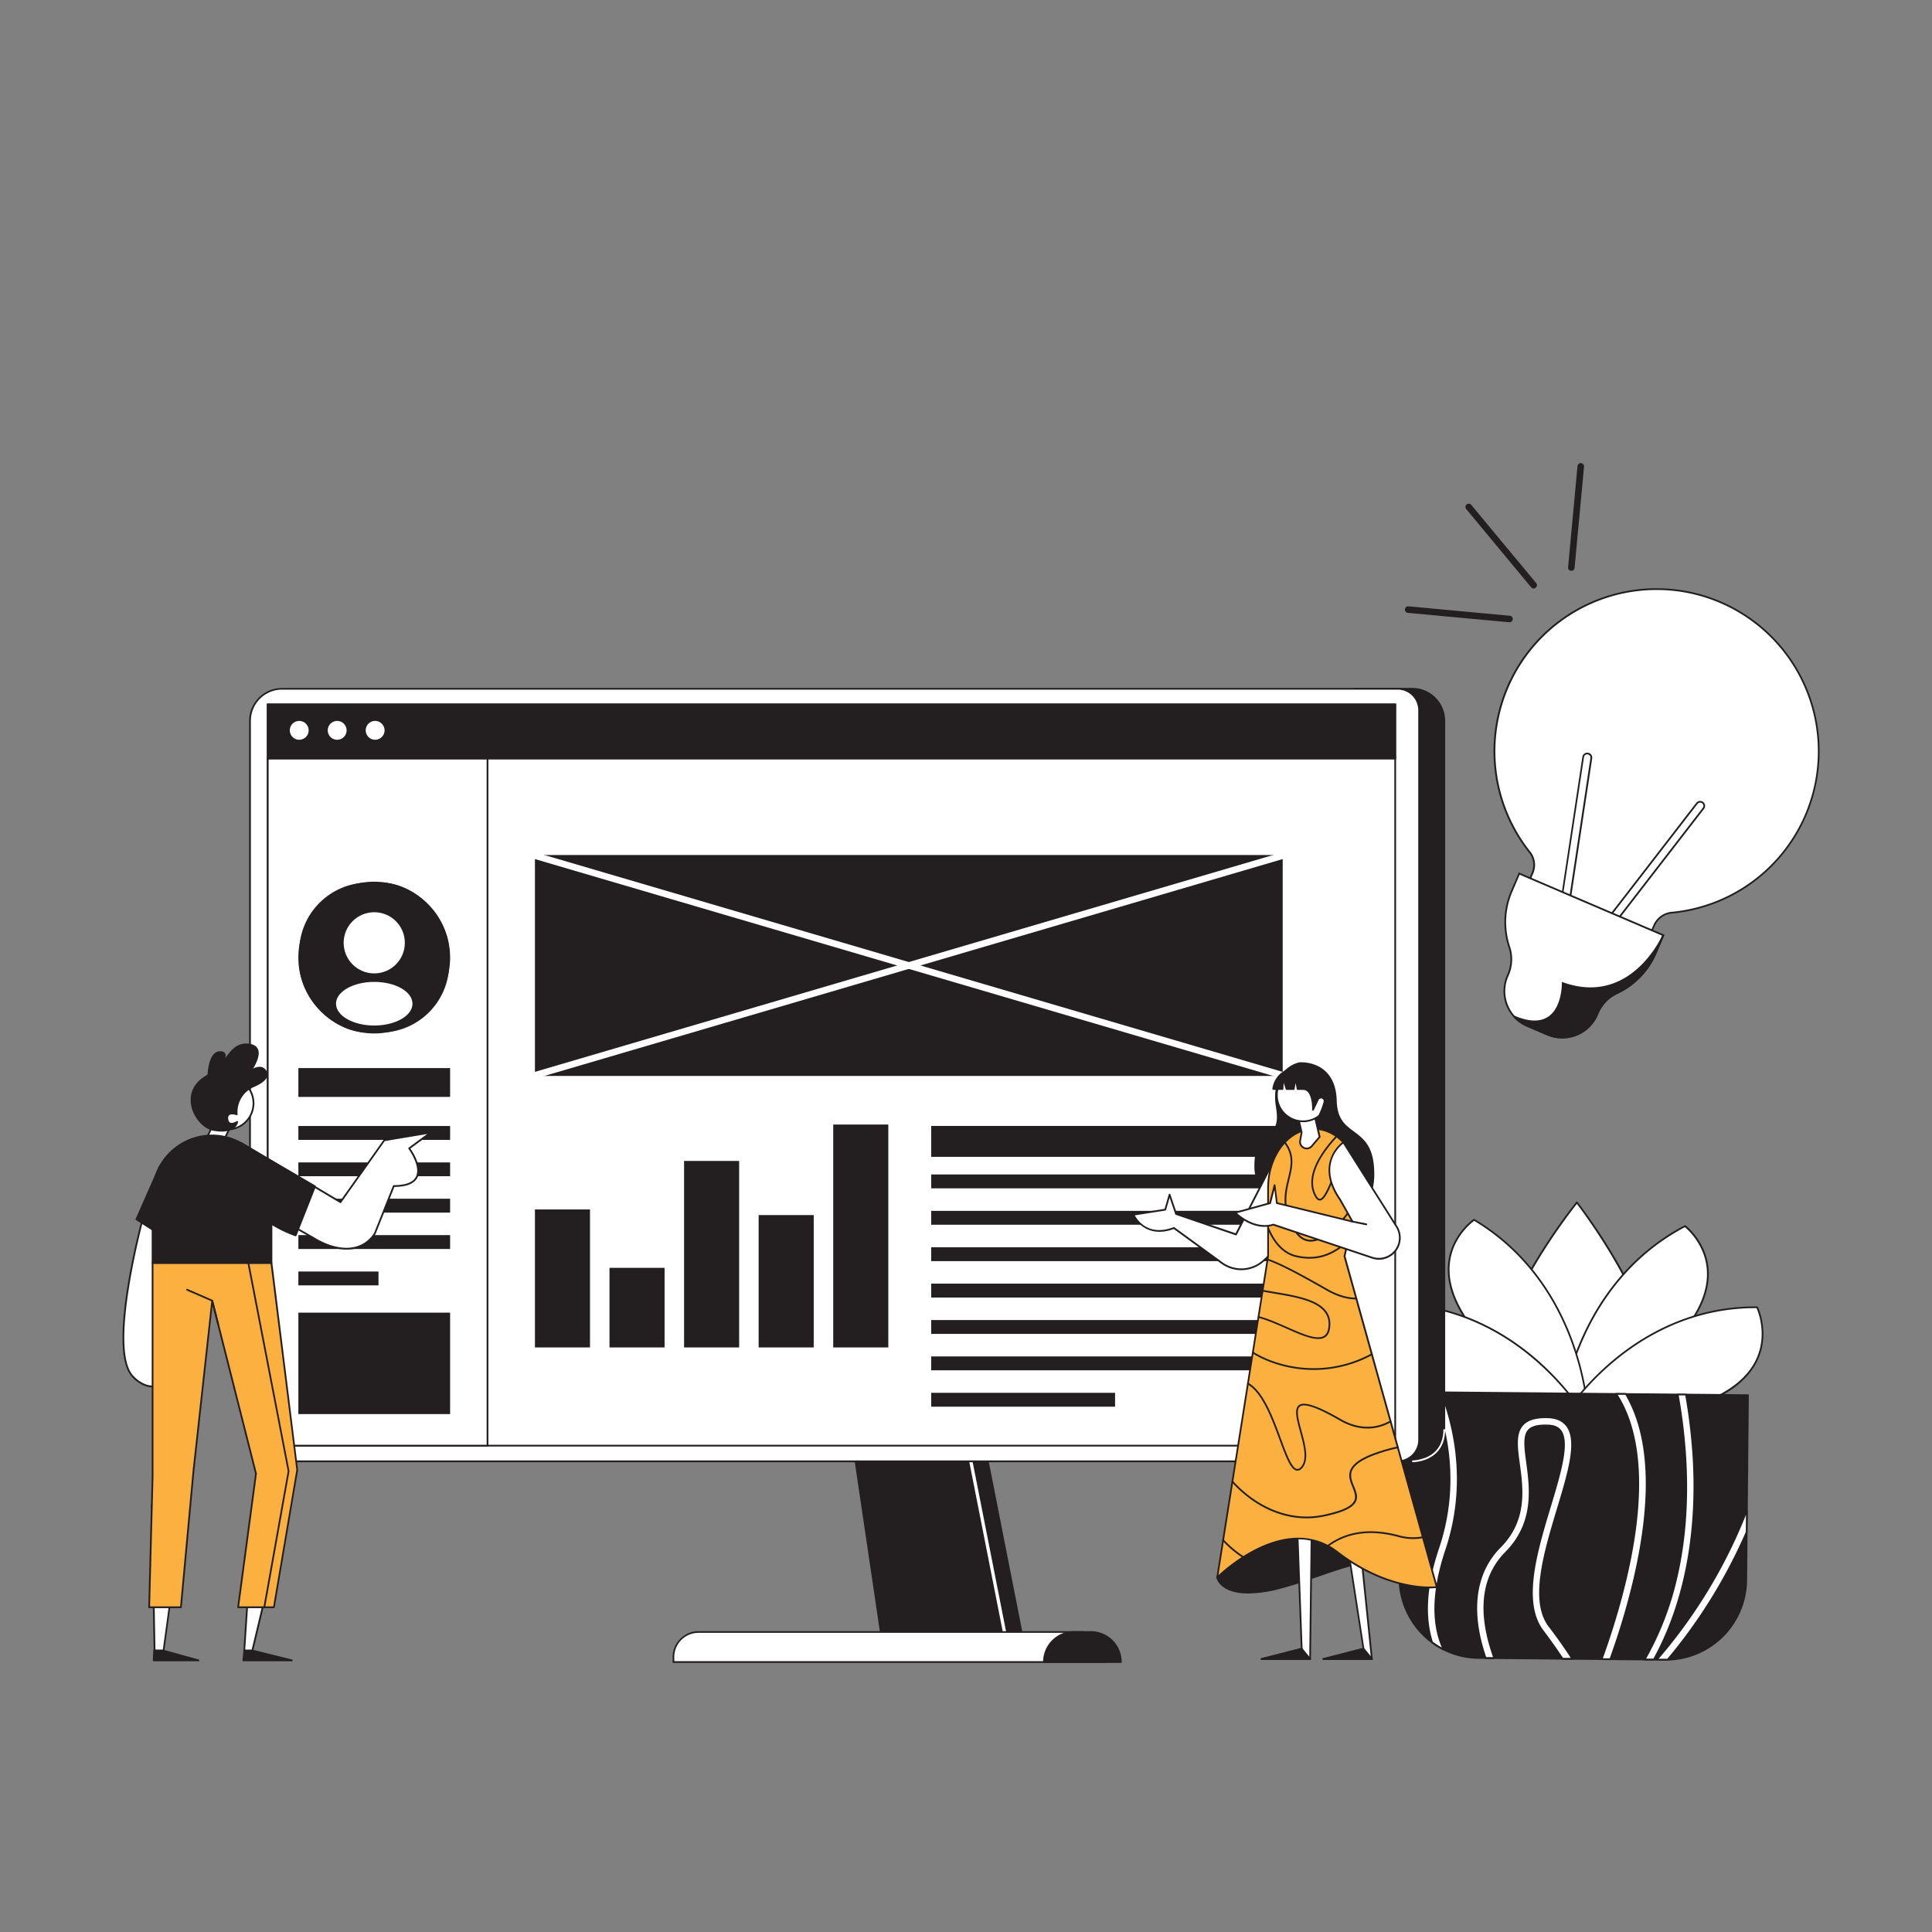 <svg id="Layer_1" data-name="Layer 1" xmlns="http://www.w3.org/2000/svg" viewBox="0 0 1200 1200"><rect x="0" y="0" width="1200" height="1200" fill="#808080" stroke="none"/><defs><style>.cls-1{fill:#fff;}.cls-2{fill:#231f20;}.cls-3{fill:#fbb040;}</style></defs><title>Artboard 1</title><path class="cls-1" d="M979.44,746.88s107,137.2-1.28,136.18S979.44,746.88,979.44,746.88Z"/><path class="cls-2" d="M979.33,883.61h-1.18c-23.78-.23-39-7-45.15-20.11-7.46-15.83-2-40.34,16.32-72.85A359.5,359.5,0,0,1,979,746.54a.5.5,0,0,1,.43-.2.53.53,0,0,1,.42.21,357.76,357.76,0,0,1,28.87,44.65c17.67,32.85,22.7,57.46,14.95,73.15C1017.36,877.13,1002.45,883.61,979.33,883.61Zm.1-135.84c-5.55,7-62.12,79.86-45.45,115.27,6,12.71,20.85,19.26,44.18,19.48s38.32-6,44.55-18.65C1040,828.79,984.85,754.88,979.43,747.77Z"/><path class="cls-1" d="M969,883s5.5-83.64,77.59-121.4C1046.55,761.58,1110,809.11,969,883Z"/><path class="cls-2" d="M969,883.52a.54.54,0,0,1-.54-.58c0-.21,1.5-21.29,11.8-46.71,9.51-23.46,28.7-55.55,66.08-75.13a.55.55,0,0,1,.58,0c.16.12,16,12.26,14.31,33.34-2.83,35.2-51.58,67.82-92,89A.57.57,0,0,1,969,883.52Zm77.53-121.3c-36.87,19.44-55.83,51.16-65.25,74.39A172,172,0,0,0,969.58,882c40-21,87.74-53.17,90.53-87.62C1061.64,775.42,1048.54,763.9,1046.49,762.22Z"/><path class="cls-1" d="M986.74,883.14s-1.13-83.82-71.14-125.49C915.6,757.65,849.79,801.63,986.74,883.14Z"/><path class="cls-2" d="M986.74,883.69a.53.53,0,0,1-.27-.08c-39.28-23.37-86.28-58.65-87.21-94-.55-21.1,15.87-32.32,16-32.43a.53.53,0,0,1,.57,0c36.31,21.61,53.8,54.7,62.07,78.66,9,25.94,9.34,47.08,9.35,47.29a.55.55,0,0,1-.27.47A.57.57,0,0,1,986.74,883.69ZM915.62,758.3c-2.12,1.56-15.78,12.32-15.27,31.32s15.84,50.72,85.82,92.55a171.71,171.71,0,0,0-9.27-46C968.71,812.46,951.43,779.74,915.62,758.3Z"/><path class="cls-1" d="M969,883s41.73-71.76,122.42-71C1091.38,812,1126.8,884.46,969,883Z"/><path class="cls-2" d="M973.77,883.54l-4.82,0a.55.55,0,0,1-.46-.82c.1-.18,10.71-18.22,31.06-35.91,18.79-16.35,50-35.75,91.83-35.35a.55.55,0,0,1,.49.3c.09.19,9.05,19-2.42,37.17C1075,871.9,1036,883.54,973.77,883.54Zm-3.85-1.1c44.31.32,100.47-5.37,118.61-34.09,10.36-16.41,3.58-33.37,2.5-35.83-41.31-.28-72.14,18.9-90.74,35.06A164.14,164.14,0,0,0,969.92,882.44Z"/><path class="cls-1" d="M986.74,883.14s-40.37-72.52-121.06-73.28C865.68,809.86,828.9,881.66,986.74,883.14Z"/><path class="cls-2" d="M986.74,883.69h0c-65.09-.61-105.41-13-119.83-36.87-11.12-18.38-1.81-37-1.72-37.2a.56.56,0,0,1,.49-.3h0c41.85.39,72.67,20.37,91.15,37.06,20,18.08,30.29,36.32,30.39,36.5a.55.55,0,0,1,0,.54A.53.53,0,0,1,986.74,883.69ZM866,810.41c-1.13,2.44-8.23,19.27,1.82,35.87,17.6,29.06,73.64,35.81,117.95,36.31a164.07,164.07,0,0,0-29.71-35.42C937.79,830.66,907.33,810.91,866,810.41Z"/><path class="cls-2" d="M1085.69,866.54l-1.07,115a49.8,49.8,0,0,1-50.26,49.32l-115.78-1.09a49.39,49.39,0,0,1-21.93-5.32,47.72,47.72,0,0,1-7.19-4.43,49.65,49.65,0,0,1-20.21-40.49l1.08-115Z"/><path class="cls-2" d="M1034.83,1031.41h-.48l-115.78-1.09A49.75,49.75,0,0,1,896.4,1025a48.93,48.93,0,0,1-7.26-4.48,50.43,50.43,0,0,1-20.43-40.94l1.08-115a.54.54,0,0,1,.54-.54h0l215.36,2a.55.55,0,0,1,.38.16.57.57,0,0,1,.16.39l-1.08,115A50.39,50.39,0,0,1,1034.83,1031.41Zm-164-166.34L869.8,979.54a49.35,49.35,0,0,0,20,40.06,49.13,49.13,0,0,0,28.8,9.64l115.78,1.08h.47a49.3,49.3,0,0,0,49.24-48.78l1.08-114.47Z"/><path class="cls-1" d="M898.17,963c-8.41,25-8.92,45.61-1.52,61.42a47.72,47.72,0,0,1-7.19-4.43c-5.17-16-3.86-35.61,3.88-58.62,12.82-38.07,6.08-72.3-3.63-96.69l5.49,0C904.84,889.89,911.13,924.53,898.17,963Z"/><path class="cls-2" d="M896.65,1025a.5.5,0,0,1-.24-.06,48.52,48.52,0,0,1-7.27-4.48.52.52,0,0,1-.19-.27c-5.2-16.05-3.89-35.89,3.88-59,13.14-39,5.29-73.93-3.62-96.32a.55.55,0,0,1,.5-.75h0l5.49.06a.54.54,0,0,1,.5.34c8.79,22.92,16.44,58.64,3,98.64-8.35,24.82-8.87,45.35-1.54,61a.55.55,0,0,1-.11.62A.57.57,0,0,1,896.65,1025Zm-6.72-5.31a47.65,47.65,0,0,0,5.58,3.56c-6.76-15.74-6-36,2.14-60.39h0c13.3-39.5,5.85-74.8-2.82-97.56l-4.32,0c8.85,22.58,16.45,57.39,3.35,96.31C886.19,984.36,884.87,1003.91,889.93,1019.7Z"/><path class="cls-1" d="M962.29,1010c6,7.86,10.67,14.61,14.29,20.33l-6.1-.06c-3.24-5-7.27-10.66-12.25-17.18-13.52-17.7-4-49.36,4.45-77.28,6.13-20.34,11.92-39.54,6.62-46.94-1.55-2.16-4.15-3.29-7.93-3.41-6-.22-9.9.75-11.91,3-3.25,3.58-2.2,11.26-1,20.15,2.15,15.79,5.08,37.42-13.14,55.79-13.57,13.69-16.85,33.13-9.74,57.79.77,2.66,1.62,5.23,2.52,7.71l-5.42-.05q-1.05-3-2-6.13c-7.6-26.25-3.8-48,11-62.9,16.45-16.59,13.82-36,11.7-51.53-1.38-10.15-2.57-18.91,2.26-24.25,3.09-3.41,8.28-4.93,15.88-4.66,5.39.2,9.39,2.06,11.89,5.55,6.74,9.43.89,28.87-5.9,51.37C959.49,964,950.34,994.36,962.29,1010Z"/><path class="cls-2" d="M976.59,1030.87h0l-6.1,0a.55.55,0,0,1-.45-.25c-3.53-5.38-7.64-11.15-12.23-17.15-13.69-17.93-4.1-49.72,4.36-77.77,6.09-20.22,11.84-39.28,6.7-46.46-1.45-2-3.9-3.07-7.5-3.19-5.84-.21-9.6.71-11.5,2.81-3.07,3.38-2,10.94-.85,19.69,2.16,15.92,5.12,37.7-13.29,56.26-13.43,13.54-16.66,32.8-9.61,57.26.72,2.48,1.56,5.06,2.51,7.67a.55.55,0,0,1-.51.73h0l-5.42-.05a.53.53,0,0,1-.5-.36c-.69-2-1.36-4-2-6.15-7.66-26.46-3.81-48.4,11.12-63.45C947.6,944,945,924.79,942.88,909.35c-1.4-10.29-2.61-19.17,2.39-24.69,3.2-3.54,8.54-5.12,16.3-4.84,5.58.2,9.72,2.14,12.32,5.77,6.9,9.66,1,29.21-5.82,51.84-8,26.65-17.13,56.83-5.35,72.24,5.5,7.2,10.32,14.05,14.32,20.37a.54.54,0,0,1,0,.56A.55.55,0,0,1,976.59,1030.87Zm-5.81-1.14,4.81,0c-3.88-6.06-8.5-12.59-13.74-19.45h0c-12.11-15.85-2.93-46.31,5.18-73.18,6.75-22.39,12.57-41.7,6-50.93-2.38-3.34-6.24-5.13-11.46-5.31-7.44-.27-12.49,1.19-15.46,4.48-4.66,5.15-3.48,13.8-2.12,23.81,2.13,15.68,4.79,35.2-11.85,52-14.65,14.75-18.4,36.32-10.86,62.37.57,2,1.19,3.9,1.82,5.74l4.26,0c-.84-2.38-1.6-4.74-2.26-7-7.17-24.86-3.85-44.49,9.88-58.33,18-18.17,15.11-39.65,13-55.33-1.23-9-2.29-16.82,1.12-20.58,2.13-2.36,6.16-3.39,12.34-3.16,4,.13,6.69,1.32,8.35,3.64,5.46,7.61-.37,26.92-6.54,47.38-8.39,27.82-17.9,59.33-4.54,76.82C963.2,1018.69,967.27,1024.4,970.78,1029.73Z"/><path class="cls-1" d="M1015.09,980.78a448.64,448.64,0,0,1-14.86,49.77l-5.44,0c14.94-41.21,37.6-120.91,9-164.72l6.06.06C1025.07,891.57,1026.85,930.15,1015.09,980.78Z"/><path class="cls-2" d="M1000.23,1031.1h0l-5.44-.06a.52.52,0,0,1-.44-.23.54.54,0,0,1-.07-.49c7.29-20.12,16.82-50.55,20.8-81.27,4.66-36,.7-63.9-11.76-83a.54.54,0,0,1,0-.56.54.54,0,0,1,.47-.28h0l6.05.06a.53.53,0,0,1,.46.26c15.32,25.84,17.11,64.65,5.33,115.35a445.36,445.36,0,0,1-14.88,49.83A.54.54,0,0,1,1000.23,1031.1Zm-4.67-1.13,4.29,0a443.64,443.64,0,0,0,14.71-49.35h0c11.67-50.24,10-88.69-5-114.28l-4.75,0c12.18,19.27,16,47.14,11.39,82.86C1012.21,979.64,1002.84,1009.8,995.56,1030Z"/><path class="cls-1" d="M1027.28,1030.81l-5.78-.06a185,185,0,0,0,19.37-49.23c5.59-23.19,7.58-48.83,5.91-76.22a338.36,338.36,0,0,0-4.74-39.16l5.18.05a348.59,348.59,0,0,1,4.64,38.8C1054,940.54,1050.78,988.29,1027.28,1030.81Z"/><path class="cls-2" d="M1027.28,1031.35h0l-5.79,0a.55.55,0,0,1-.46-.28.52.52,0,0,1,0-.54,184.45,184.45,0,0,0,19.31-49.09c5.58-23.15,7.56-48.74,5.9-76.06a341,341,0,0,0-4.73-39.09.52.52,0,0,1,.12-.45.53.53,0,0,1,.41-.19h0l5.17,0a.53.53,0,0,1,.53.44A346,346,0,0,1,1052.4,905c2,33.49-.57,82.55-24.64,126.11A.56.56,0,0,1,1027.28,1031.35Zm-4.85-1.13,4.53,0c23.81-43.26,26.39-92,24.36-125.23a346.87,346.87,0,0,0-4.56-38.3l-4.07,0a340.63,340.63,0,0,1,4.63,38.58c1.67,27.42-.32,53.12-5.92,76.37A186.52,186.52,0,0,1,1022.43,1030.22Z"/><path class="cls-1" d="M1085,938l-.13,13.69a323.32,323.32,0,0,1-41.46,69.85c-2.6,3.33-5.15,6.45-7.6,9.34l-6.78-.07A316.15,316.15,0,0,0,1085,938Z"/><path class="cls-2" d="M1035.83,1031.43h0l-6.79-.06a.57.57,0,0,1-.49-.32.54.54,0,0,1,.09-.58,317,317,0,0,0,55.88-92.65.54.54,0,0,1,1,.2l-.12,13.68a.5.5,0,0,1,0,.21,327.17,327.17,0,0,1-41.53,70c-2.47,3.16-5,6.31-7.61,9.35A.57.57,0,0,1,1035.83,1031.43Zm-5.6-1.14,5.35,0c2.52-3,5-6,7.42-9.12a325.39,325.39,0,0,0,41.35-69.64l.1-10.64A318,318,0,0,1,1030.23,1030.29Z"/><polygon class="cls-2" points="635.33 1018.17 571.24 1018.17 492.96 753.55 583.15 753.55 635.33 1018.17"/><path class="cls-2" d="M636,1018.72H570.83L492.24,753H583.6Zm-64.35-1.09h63l-52-263.54h-89Z"/><polygon class="cls-2" points="572.72 753.55 624.9 1018.17 547.75 1018.17 508.62 753.55 572.72 753.55"/><path class="cls-2" d="M625.56,1018.72H547.28l-.06-.47L508,753h65.17Zm-77.34-1.09h76l-52-263.54h-63Z"/><rect class="cls-1" x="612.02" y="896.76" width="2.04" height="122.57" transform="translate(-173.77 136.7) rotate(-11.15)"/><path class="cls-2" d="M897.08,447.71v440a19.91,19.91,0,0,1-19.91,19.92H841.71V427.8h35.46A19.92,19.92,0,0,1,897.08,447.71Z"/><path class="cls-2" d="M877.17,908.21h-36V427.26h36a20.47,20.47,0,0,1,20.45,20.45v440A20.48,20.48,0,0,1,877.17,908.21Zm-34.91-1.09h34.91a19.39,19.39,0,0,0,19.37-19.38v-440a19.39,19.39,0,0,0-19.37-19.37H842.26Z"/><path class="cls-1" d="M881.45,441.14V894.32a13.34,13.34,0,0,1-13.34,13.34H175.18a19.91,19.91,0,0,1-19.91-19.9v-440a19.92,19.92,0,0,1,19.91-19.91H868.11A13.34,13.34,0,0,1,881.45,441.14Z"/><path class="cls-2" d="M868.11,908.21H175.18a20.47,20.47,0,0,1-20.45-20.45v-440a20.47,20.47,0,0,1,20.45-20.45H868.11A13.9,13.9,0,0,1,882,441.14V894.32A13.9,13.9,0,0,1,868.11,908.21ZM175.18,428.34a19.38,19.38,0,0,0-19.36,19.37V887.76a19.38,19.38,0,0,0,19.36,19.36H868.11a12.81,12.81,0,0,0,12.79-12.8V441.14a12.82,12.82,0,0,0-12.79-12.8Z"/><rect class="cls-1" x="166.3" y="437.55" width="700.29" height="460.37"/><path class="cls-2" d="M867.13,898.46H165.76V437H867.13Zm-700.29-1.08H866.05V438.09H166.84Z"/><path class="cls-1" d="M432.59,1013.69H672.73A14.28,14.28,0,0,1,687,1028v4.35a0,0,0,0,1,0,0H418.31a0,0,0,0,1,0,0V1028a14.28,14.28,0,0,1,14.28-14.28Z"/><path class="cls-2" d="M687.55,1032.86H417.77v-3.67a16.07,16.07,0,0,1,16-16.05h237.7a16.06,16.06,0,0,1,16,16.05Zm-268.7-1.08H686.47v-2.59a15,15,0,0,0-15-15H433.81a15,15,0,0,0-15,15Z"/><path class="cls-2" d="M696.21,1032.32h-47.8A18.63,18.63,0,0,1,667,1013.69h10.54a18.64,18.64,0,0,1,18.63,18.63Z"/><path class="cls-2" d="M696.75,1032.86H647.87v-.54A19.2,19.2,0,0,1,667,1013.14h10.54a19.2,19.2,0,0,1,19.17,19.18ZM649,1031.78h46.69a18.1,18.1,0,0,0-18.07-17.55H667A18.11,18.11,0,0,0,649,1031.78Z"/><rect class="cls-2" x="166.3" y="437.55" width="700.29" height="33.64"/><path class="cls-2" d="M867.13,471.73H165.76V437H867.13Zm-700.29-1.08H866.05V438.09H166.84Z"/><rect class="cls-1" x="166.3" y="471.19" width="136.51" height="426.73"/><path class="cls-2" d="M303.35,898.46H165.76V470.65H303.35Zm-136.51-1.08H302.26V471.73H166.84Z"/><circle class="cls-1" cx="185.86" cy="453.63" r="6.39"/><path class="cls-2" d="M185.86,460.56a6.94,6.94,0,1,1,6.94-6.93A6.94,6.94,0,0,1,185.86,460.56Zm0-12.78a5.85,5.85,0,1,0,5.85,5.85A5.86,5.86,0,0,0,185.86,447.78Z"/><circle class="cls-1" cx="209.42" cy="453.63" r="6.39"/><path class="cls-2" d="M209.42,460.56a6.94,6.94,0,1,1,6.93-6.93A6.94,6.94,0,0,1,209.42,460.56Zm0-12.78a5.85,5.85,0,1,0,5.85,5.85A5.85,5.85,0,0,0,209.42,447.78Z"/><circle class="cls-1" cx="232.97" cy="453.63" r="6.39"/><path class="cls-2" d="M233,460.56a6.94,6.94,0,1,1,6.94-6.93A6.95,6.95,0,0,1,233,460.56Zm0-12.78a5.85,5.85,0,1,0,5.85,5.85A5.85,5.85,0,0,0,233,447.78Z"/><rect class="cls-2" x="578.92" y="699.89" width="217.24" height="18.11"/><path class="cls-2" d="M796.71,718.53H578.38V699.34H796.71Zm-217.24-1.08H795.63v-17H579.47Z"/><rect class="cls-2" x="578.92" y="730.02" width="217.24" height="7.53"/><path class="cls-2" d="M796.71,738.1H578.38v-8.62H796.71ZM579.47,737H795.63v-6.45H579.47Z"/><rect class="cls-2" x="578.92" y="752.63" width="217.24" height="7.53"/><path class="cls-2" d="M796.71,760.7H578.38v-8.62H796.71Zm-217.24-1.08H795.63v-6.45H579.47Z"/><rect class="cls-2" x="578.92" y="775.23" width="217.24" height="7.53"/><path class="cls-2" d="M796.71,783.31H578.38v-8.62H796.71Zm-217.24-1.09H795.63v-6.45H579.47Z"/><rect class="cls-2" x="578.92" y="797.83" width="217.24" height="7.53"/><path class="cls-2" d="M796.71,805.91H578.38v-8.62H796.71Zm-217.24-1.08H795.63v-6.45H579.47Z"/><rect class="cls-2" x="578.92" y="820.44" width="217.24" height="7.53"/><path class="cls-2" d="M796.71,828.52H578.38v-8.63H796.71Zm-217.24-1.09H795.63V821H579.47Z"/><rect class="cls-2" x="578.92" y="843.04" width="217.24" height="7.53"/><path class="cls-2" d="M796.71,851.12H578.38V842.5H796.71ZM579.47,850H795.63v-6.45H579.47Z"/><rect class="cls-2" x="578.92" y="865.64" width="113.13" height="7.53"/><path class="cls-2" d="M692.59,873.72H578.38V865.1H692.59Zm-113.12-1.08h112v-6.45h-112Z"/><rect class="cls-2" x="185.86" y="548.19" width="93.16" height="93.16" rx="42.92"/><path class="cls-2" d="M232.45,641.9a47.13,47.13,0,1,1,47.12-47.12A47.18,47.18,0,0,1,232.45,641.9Zm0-93.16a46,46,0,1,0,46,46A46.09,46.09,0,0,0,232.45,548.74Z"/><rect class="cls-2" x="185.86" y="663.96" width="93.16" height="16.82"/><path class="cls-2" d="M279.57,681.32H185.32V663.41h94.25Zm-93.16-1.08h92.08V664.5H186.41Z"/><rect class="cls-2" x="185.86" y="699.89" width="93.16" height="7.53"/><path class="cls-2" d="M279.57,708H185.32v-8.62h94.25Zm-93.16-1.08h92.08v-6.45H186.41Z"/><rect class="cls-2" x="185.86" y="722.49" width="93.16" height="7.53"/><path class="cls-2" d="M279.57,730.57H185.32V722h94.25Zm-93.16-1.09h92.08V723H186.41Z"/><rect class="cls-2" x="185.86" y="745.09" width="93.16" height="7.53"/><path class="cls-2" d="M279.57,753.17H185.32v-8.62h94.25Zm-93.16-1.09h92.08v-6.44H186.41Z"/><rect class="cls-2" x="185.86" y="767.7" width="93.16" height="7.53"/><path class="cls-2" d="M279.57,775.77H185.32v-8.62h94.25Zm-93.16-1.08h92.08v-6.45H186.41Z"/><rect class="cls-2" x="185.86" y="790.3" width="48.69" height="7.53"/><path class="cls-2" d="M235.09,798.38H185.32v-8.62h49.77Zm-48.68-1.09H234v-6.45h-47.6Z"/><rect class="cls-2" x="185.86" y="815.85" width="93.16" height="61.92"/><path class="cls-2" d="M279.57,878.31H185.32v-63h94.25Zm-93.16-1.09h92.08V816.39H186.41Z"/><rect class="cls-2" x="332.8" y="531.62" width="463.37" height="136.12"/><path class="cls-2" d="M796.71,668.28H332.26V531.07H796.71Zm-463.37-1.09H795.63v-135H333.34Z"/><rect class="cls-2" x="332.8" y="751.76" width="33.12" height="84.62"/><path class="cls-2" d="M366.46,836.92h-34.2V751.21h34.2Zm-33.12-1.08h32V752.3h-32Z"/><rect class="cls-2" x="379.12" y="788.03" width="33.12" height="48.35"/><path class="cls-2" d="M412.78,836.92H378.57V787.48h34.21Zm-33.12-1.08h32V788.57h-32Z"/><rect class="cls-2" x="425.43" y="721.62" width="33.12" height="114.76"/><path class="cls-2" d="M459.1,836.92H424.89V721.08H459.1ZM426,835.84h32V722.16H426Z"/><rect class="cls-2" x="471.75" y="755.25" width="33.12" height="81.13"/><path class="cls-2" d="M505.42,836.92H471.21V754.71h34.21Zm-33.13-1.08h32V755.79h-32Z"/><rect class="cls-2" x="518.07" y="699.01" width="33.12" height="137.36"/><path class="cls-2" d="M551.74,836.92H517.53V698.47h34.21Zm-33.13-1.08h32V699.56h-32Z"/><path class="cls-1" d="M796.17,669.77a2.38,2.38,0,0,1-.58-.08L332.22,533.57a2,2,0,0,1,1.15-3.91L796.74,665.78a2,2,0,0,1-.57,4Z"/><path class="cls-1" d="M332.8,669.77a2,2,0,0,1-.58-4L795.59,529.66a2,2,0,1,1,1.15,3.91L333.37,669.69A2.24,2.24,0,0,1,332.8,669.77Z"/><circle class="cls-1" cx="232.45" cy="585.6" r="19"/><ellipse class="cls-1" cx="232.45" cy="623.42" rx="23.75" ry="13.55"/><path class="cls-1" d="M877.22,908.21h-.05v-1.09c.1,0,8.64,0,14.3-5.6,3.35-3.32,5.06-8,5.06-13.78h1.08c0,6.13-1.81,11-5.38,14.56C886.41,908.07,878,908.21,877.22,908.21Z"/><path class="cls-1" d="M1121.55,506.22a100.71,100.71,0,0,0-55.25-133.13c-49.11-19.64-105.78,2.61-128.36,50.44a100.64,100.64,0,0,0,12.11,105.65,12.74,12.74,0,0,1,1.82,13.1c-.48,1.06-.92,2.16-1.32,3.28a41.14,41.14,0,0,0,76.64,29.83c.06-.13.11-.26.17-.4a13.22,13.22,0,0,1,11-8.11A100.66,100.66,0,0,0,1121.55,506.22Z"/><path class="cls-2" d="M989.34,600.92A41.73,41.73,0,0,1,950,545.38c.4-1.13.85-2.25,1.33-3.32a12.14,12.14,0,0,0-1.75-12.54,101.25,101.25,0,1,1,88.82,37.9,12.73,12.73,0,0,0-10.58,7.78l-.17.4a41.77,41.77,0,0,1-38.35,25.32Zm39.72-234.47a100.17,100.17,0,0,0-78.59,162.39,13.21,13.21,0,0,1,1.89,13.66c-.47,1-.91,2.14-1.3,3.24a40.6,40.6,0,0,0,75.63,29.43l.17-.38a13.78,13.78,0,0,1,11.48-8.45A100.17,100.17,0,0,0,1121.05,506l.5.22-.5-.22a100.18,100.18,0,0,0-92-139.55Z"/><path class="cls-1" d="M973,557.71a2.55,2.55,0,0,1-2.52-2.93l12.83-84.61a2.55,2.55,0,0,1,5,.76l-12.84,84.62A2.54,2.54,0,0,1,973,557.71Z"/><path class="cls-2" d="M973,558.25l-.47,0A3.11,3.11,0,0,1,970,554.7l12.83-84.61a3.09,3.09,0,0,1,1.23-2,3,3,0,0,1,2.29-.56,3.08,3.08,0,0,1,2.59,3.51l-12.83,84.62A3.11,3.11,0,0,1,973,558.25Zm12.82-89.71a2,2,0,0,0-1.18.39,2,2,0,0,0-.79,1.32L971,554.86a2,2,0,1,0,4,.6l12.83-84.61a2,2,0,0,0-1.68-2.28A1.63,1.63,0,0,0,985.83,468.54Z"/><path class="cls-1" d="M1003.67,570.82a2.52,2.52,0,0,1-1.56-.53,2.55,2.55,0,0,1-.46-3.57L1054,499a2.55,2.55,0,1,1,4,3.12l-52.32,67.72A2.53,2.53,0,0,1,1003.67,570.82Z"/><path class="cls-2" d="M1003.67,571.37a3.11,3.11,0,0,1-3.07-2.7,3.1,3.1,0,0,1,.62-2.28l52.32-67.73a3.1,3.1,0,0,1,4.33-.56,3.1,3.1,0,0,1,.56,4.34l-52.32,67.73A3.07,3.07,0,0,1,1003.67,571.37ZM1056,498.54l-.26,0a2,2,0,0,0-1.33.76l-52.32,67.73a2,2,0,0,0-.4,1.48,2,2,0,0,0,.76,1.33,2,2,0,0,0,2.81-.36l52.32-67.72a2,2,0,0,0-1.58-3.24Z"/><path class="cls-1" d="M1033.07,580.85l-4.73,11.08a48.48,48.48,0,0,1-23.9,24.82,24,24,0,0,0-12,12.18l-.55,1.28a23.42,23.42,0,0,1-30.75,12.33l-12.55-5.37a23.41,23.41,0,0,1-8.17-5.82v0a23.4,23.4,0,0,1-4.16-24.91l.58-1.37a24,24,0,0,0,.55-17,48.4,48.4,0,0,1,1.47-34.35l4.74-11.07Z"/><path class="cls-2" d="M970.33,645a23.85,23.85,0,0,1-9.39-1.93l-12.55-5.37a23.9,23.9,0,0,1-8.36-5.95l-.07-.09a24,24,0,0,1-4.19-25.42l.58-1.38a23.52,23.52,0,0,0,.54-16.65,49,49,0,0,1,1.48-34.73l5-11.58.5.22,90,38.47-5,11.58a49.17,49.17,0,0,1-24.17,25.1A23.5,23.5,0,0,0,993,629.14l-.55,1.29A24,24,0,0,1,970.33,645ZM940.9,631.06a22.7,22.7,0,0,0,7.92,5.61L961.37,642a22.87,22.87,0,0,0,30-12l.55-1.29a24.61,24.61,0,0,1,12.26-12.45,48.05,48.05,0,0,0,23.63-24.55l4.52-10.57L943.89,543.3l-4.52,10.58a48,48,0,0,0-1.45,34,24.65,24.65,0,0,1-.57,17.42l-.59,1.37A23,23,0,0,0,940.83,631Z"/><path class="cls-2" d="M1033.07,580.85l-4.73,11.08a48.48,48.48,0,0,1-23.9,24.82,24,24,0,0,0-12,12.18l-.55,1.28a23.42,23.42,0,0,1-30.75,12.33l-12.55-5.37a23.41,23.41,0,0,1-8.17-5.82v0c30.91,13.22,30.17-20.72,30.17-20.72C1013.73,626.08,1033.07,580.85,1033.07,580.85Z"/><path class="cls-2" d="M970.36,645a24,24,0,0,1-9.42-1.94l-12.55-5.37a23.9,23.9,0,0,1-8.36-5.95l-.1-.16-.5-1.23,1.21.51c8.88,3.8,15.93,4,21,.61,8.68-5.87,8.47-20.68,8.46-20.83v-.79l.74.27c42.16,15.13,61.59-29,61.79-29.46l1,.42h0l-4.73,11.07a49.17,49.17,0,0,1-24.17,25.1A23.5,23.5,0,0,0,993,629.14l-.55,1.29a24,24,0,0,1-22,14.55Zm-27.67-12.16a22.84,22.84,0,0,0,6.13,3.85L961.37,642a22.9,22.9,0,0,0,30-12l.55-1.29a24.61,24.61,0,0,1,12.26-12.45,48.05,48.05,0,0,0,23.63-24.55l.93-2.17c-8.17,12.27-26.94,32.43-57.62,21.83-.07,3.24-.85,15.51-8.95,21C957.34,635.63,950.79,635.79,942.69,632.82Z"/><path class="cls-2" d="M937.48,386.5h-.19l-62.83-5.84a2,2,0,0,1,.38-4.06l62.83,5.84a2,2,0,0,1-.19,4.07Z"/><path class="cls-2" d="M952.56,365.49a2,2,0,0,1-1.57-.74l-40.3-48.55a2,2,0,0,1,3.14-2.6l40.3,48.55a2,2,0,0,1-.27,2.87A2,2,0,0,1,952.56,365.49Z"/><path class="cls-2" d="M976,354.54h-.19a2,2,0,0,1-1.84-2.21l5.84-62.83a2,2,0,0,1,4.06.37L978,352.69A2,2,0,0,1,976,354.54Z"/><polygon class="cls-1" points="156.77 1025.21 171.34 964.03 155.12 973.97 151.72 1025.21 156.77 1025.21"/><path class="cls-2" d="M156.77,1025.75h-5.05a.56.56,0,0,1-.4-.17.53.53,0,0,1-.14-.4l3.4-51.24a.53.53,0,0,1,.25-.43l16.23-10a.55.55,0,0,1,.6,0,.54.54,0,0,1,.21.56l-14.57,61.19A.55.55,0,0,1,156.77,1025.75Zm-4.47-1.08h4l14.17-59.5-14.87,9.12Z"/><polygon class="cls-1" points="95.97 1025.21 94.31 934.49 113.83 935.4 101.55 1025.21 95.97 1025.21"/><path class="cls-2" d="M101.55,1025.75H96a.54.54,0,0,1-.55-.53L93.77,934.5a.54.54,0,0,1,.17-.4.54.54,0,0,1,.4-.16l19.51.92a.58.58,0,0,1,.39.19.54.54,0,0,1,.12.42l-12.27,89.82A.55.55,0,0,1,101.55,1025.75Zm-5-1.08h4.57l12.14-88.75-18.34-.86Z"/><path class="cls-1" d="M112.42,741,100.74,843.5h0c9.54,8.69.68,21.7-11.36,16.5a21.06,21.06,0,0,1-7.07-5.19c-16.13-17.53,7.26-101.39,7.26-101.39Z"/><path class="cls-2" d="M94.82,861.75a14.14,14.14,0,0,1-5.64-1.24,21.5,21.5,0,0,1-7.24-5.33c-6.82-7.39-7.68-26.81-2.56-57.71,3.79-22.92,9.63-44,9.69-44.18a.57.57,0,0,1,.26-.33l22.83-12.47a.54.54,0,0,1,.56,0,.52.52,0,0,1,.23.51L101.31,843.28c5.21,4.91,4.59,10.46,2.46,13.77A10.53,10.53,0,0,1,94.82,861.75Zm-4.76-108c-1.31,4.79-22.68,84-7.33,100.65a20.57,20.57,0,0,0,6.88,5.06c6.09,2.63,11,.37,13.25-3,1.93-3,2.44-8.07-2.47-12.55a.57.57,0,0,1-.19-.48L111.76,742Z"/><polygon class="cls-1" points="136.36 713.74 124.98 713.74 137.62 687.79 149 687.79 136.36 713.74"/><path class="cls-2" d="M136.36,714.28H125a.53.53,0,0,1-.46-.25.55.55,0,0,1,0-.53l12.64-26a.54.54,0,0,1,.48-.31H149a.55.55,0,0,1,.49.78l-12.64,26A.53.53,0,0,1,136.36,714.28Zm-10.51-1.08H136l12.11-24.87H138Z"/><polygon class="cls-2" points="114.21 736.78 114.21 776.23 84.73 757.33 99.2 724.54 114.21 736.78"/><path class="cls-2" d="M114.21,776.78a.52.52,0,0,1-.29-.09L84.44,757.78a.54.54,0,0,1-.21-.67L98.7,724.32a.54.54,0,0,1,.37-.3.56.56,0,0,1,.47.1l15,12.24a.56.56,0,0,1,.2.42v39.45a.55.55,0,0,1-.29.48A.59.59,0,0,1,114.21,776.78Zm-28.8-19.66,28.26,18.12V737L99.4,725.41Z"/><circle class="cls-1" cx="141.18" cy="685.26" r="16.28"/><path class="cls-2" d="M141.18,702.08A16.82,16.82,0,1,1,158,685.26,16.84,16.84,0,0,1,141.18,702.08Zm0-32.55a15.74,15.74,0,1,0,15.73,15.73A15.75,15.75,0,0,0,141.18,669.53Z"/><polygon class="cls-3" points="184.64 912.96 170.13 998.3 147.9 998.3 159 915.29 131.82 807.87 120.16 913.77 112.37 998.3 92.64 998.3 94.77 917.21 94.77 784.41 168.6 784.41 184.64 912.96"/><path class="cls-2" d="M170.13,998.84H147.9a.53.53,0,0,1-.4-.19.5.5,0,0,1-.13-.42l11.08-82.91L132,810.91,120.7,913.83l-7.79,84.52a.54.54,0,0,1-.54.49H92.64a.55.55,0,0,1-.39-.16.54.54,0,0,1-.15-.4l2.13-81.09V784.41a.54.54,0,0,1,.54-.54H168.6a.55.55,0,0,1,.54.47l16,128.55a.86.86,0,0,1,0,.16l-14.5,85.34A.55.55,0,0,1,170.13,998.84Zm-21.61-1.08h21.16l14.41-84.82-16-128H95.31V917.21L93.2,997.76h18.67l7.75-84,11.66-105.91a.54.54,0,0,1,1.06-.07l27.19,107.42a.46.46,0,0,1,0,.2Z"/><path class="cls-2" d="M168.6,742.23v42.18H94.77V742.23a36.92,36.92,0,0,1,73.6-4.12A37.51,37.51,0,0,1,168.6,742.23Z"/><path class="cls-2" d="M168.6,785H94.77a.55.55,0,0,1-.55-.54V742.23a37.46,37.46,0,0,1,74.69-4.18,38.47,38.47,0,0,1,.23,4.18v42.18A.54.54,0,0,1,168.6,785Zm-73.29-1.08h72.74V742.23a36.37,36.37,0,1,0-72.74,0Z"/><path class="cls-1" d="M254.15,713.25s17.39,23.42-9.57,23.42l-11.8,29.52c-7.49,11.47-22.17,12.54-38.26,2.63l-21.26-12.09a39.81,39.81,0,0,1-23.6-36.36V709.92l61.81,36.74,27.24-38.43,28.77-4.78Z"/><path class="cls-2" d="M215.13,776.14c-6.31,0-13.46-2.28-20.9-6.86L173,757.21a40.4,40.4,0,0,1-23.88-36.84V709.92a.56.56,0,0,1,.28-.48.55.55,0,0,1,.54,0l61.39,36.49,26.94-38a.61.61,0,0,1,.36-.22l28.77-4.78a.55.55,0,0,1,.59.32.54.54,0,0,1-.18.65l-12.9,9.49c1.52,2.17,7.61,11.59,4.39,18-1.92,3.81-6.74,5.77-14.34,5.83l-11.66,29.18A20.79,20.79,0,0,1,215.13,776.14ZM150.2,710.87v9.5a39.33,39.33,0,0,0,23.28,35.87l21.3,12.11c15.82,9.73,30.2,8.79,37.55-2.46l11.75-29.42a.53.53,0,0,1,.5-.34c7.37,0,12-1.76,13.74-5.24,3.29-6.55-4.53-17.21-4.61-17.32a.56.56,0,0,1-.1-.4.55.55,0,0,1,.22-.36l11.5-8.46L239,708.73,211.92,747a.54.54,0,0,1-.72.16Z"/><path class="cls-2" d="M195.64,736.86l-12,30.43s-50-15.7-34-57.37Z"/><path class="cls-2" d="M183.63,767.83a.5.5,0,0,1-.17,0c-.24-.08-24.94-8-34.1-27-4.5-9.34-4.57-19.8-.21-31.1a.58.58,0,0,1,.33-.32.55.55,0,0,1,.45.05l46,26.94a.54.54,0,0,1,.23.67l-12,30.43A.54.54,0,0,1,183.63,767.83Zm-33.69-57.12c-4,10.78-3.89,20.75.4,29.64,8.25,17.11,29.51,25.06,33,26.26L195,737.09Z"/><polygon class="cls-2" points="123.31 1031.3 95.47 1031.3 95.7 1025.21 101.28 1025.21 123.31 1031.3"/><path class="cls-2" d="M123.31,1031.85H95.47a.54.54,0,0,1-.39-.17.59.59,0,0,1-.15-.4l.23-6.09a.54.54,0,0,1,.54-.52h5.58l.15,0,22,6.09a.54.54,0,0,1,.39.6A.56.56,0,0,1,123.31,1031.85ZM96,1030.76h23.27l-18.1-5h-5Z"/><polygon class="cls-2" points="181.25 1031.3 151.14 1031.3 151.72 1025.21 156.77 1025.21 181.25 1031.3"/><path class="cls-2" d="M181.25,1031.85H151.14a.55.55,0,0,1-.4-.18.52.52,0,0,1-.14-.42l.58-6.09a.54.54,0,0,1,.54-.49h5.05a.3.3,0,0,1,.13,0l24.48,6.09a.54.54,0,0,1-.13,1.07Zm-29.51-1.09h25.08l-20.12-5h-4.49Z"/><path class="cls-2" d="M165.3,666.07c-2.94-6.47-10.14-.27-10.14-.27s11.94-15.94-1.16-17.06c-4.93-.43-8.25,2-11,5.4-1.89,2.34-3.84,4.63-5.91,6.8,2.57-3.6,4-7,.25-7.41-6.34-.64-7.62,9.69-7.88,14.13-.62.44-1.24.87-1.89,1.28C110.7,679.6,122,700.07,133,701.87c13.46,2.21,14.23-5,14.23-5s-5.62,3.65-6.09-2c-.42-5,5.82-2.7,5.82-2.7l0-.25a17.35,17.35,0,0,1,10.52-17.24C161.91,672.74,166.91,669.63,165.3,666.07Z"/><path class="cls-2" d="M137.77,702.84a30.61,30.61,0,0,1-4.82-.43c-6.37-1-12.59-7.86-14.15-15.53-.88-4.31-1-12.45,8.46-18.4.57-.35,1.11-.73,1.66-1.11.24-3.83,1.14-10.36,4.37-13.12a5.28,5.28,0,0,1,4.09-1.26,2.82,2.82,0,0,1,2.54,1.47,3.6,3.6,0,0,1-.07,2.6c.86-1,1.76-2.08,2.71-3.26,2.14-2.64,5.67-6.1,11.48-5.6,3.18.27,5.25,1.42,6.15,3.42,1.62,3.62-1.14,9.09-3,12.17a7.77,7.77,0,0,1,5.15-1.1,5.08,5.08,0,0,1,3.49,3.16h0a3.74,3.74,0,0,1,.08,3c-1.05,2.73-5,4.92-8.16,6.28a16.83,16.83,0,0,0-10.19,16.7l0,.24a.54.54,0,0,1-.73.56c-.84-.31-3.27-.89-4.42,0a2.31,2.31,0,0,0-.67,2.16c.1,1.3.51,2.13,1.2,2.47,1.26.62,3.36-.42,4.06-.88a.55.55,0,0,1,.58,0,.52.52,0,0,1,.25.52,6,6,0,0,1-2.46,3.85C143.54,702.14,141,702.84,137.77,702.84Zm-1-48.8a4.08,4.08,0,0,0-2.76,1c-3.12,2.66-3.85,9.7-4,12.61a.53.53,0,0,1-.22.41c-.63.45-1.26.89-1.92,1.3-8.86,5.6-8.8,13.22-8,17.27,1.45,7.13,7.4,13.71,13.25,14.67,5.22.85,9.22.35,11.57-1.44a5.57,5.57,0,0,0,1.65-1.95,4.92,4.92,0,0,1-3.9.3c-1.06-.52-1.66-1.65-1.8-3.36a3.33,3.33,0,0,1,1.09-3.12c1.34-1,3.51-.67,4.67-.38a17.91,17.91,0,0,1,10.88-17.23c4.17-1.81,6.86-3.83,7.58-5.69a2.65,2.65,0,0,0-.06-2.17h0a4.06,4.06,0,0,0-2.74-2.55c-2.9-.65-6.51,2.43-6.55,2.46a.54.54,0,0,1-.72,0,.55.55,0,0,1-.07-.72c.07-.09,6.54-8.81,4.48-13.41-.73-1.61-2.49-2.55-5.25-2.78-4.09-.35-7.35,1.25-10.55,5.21-2.18,2.7-4.07,4.87-5.94,6.82a.54.54,0,0,1-.83-.69c2.6-3.64,2.56-5.14,2.3-5.71s-.77-.76-1.66-.84Z"/><path class="cls-2" d="M164.17,998.84h-.1a.54.54,0,0,1-.44-.63l15.09-84.44-25-129.25a.53.53,0,0,1,.43-.63.52.52,0,0,1,.63.43l25,129.34a.67.67,0,0,1,0,.2L164.7,998.39A.54.54,0,0,1,164.17,998.84Z"/><path class="cls-2" d="M135.51,823a.56.56,0,0,1-.53-.41l-3.62-14.33L116,801.58a.54.54,0,0,1-.28-.71.53.53,0,0,1,.71-.28L132,807.37a.53.53,0,0,1,.31.37l3.7,14.58a.55.55,0,0,1-.4.66Z"/><path class="cls-2" d="M168.6,760.64a.52.52,0,0,1-.21,0,47.43,47.43,0,0,1-16.85-13,.55.55,0,0,1,.09-.76.53.53,0,0,1,.76.09,46.22,46.22,0,0,0,16.42,12.69.55.55,0,0,1,.29.71A.54.54,0,0,1,168.6,760.64Z"/><path class="cls-2" d="M892.36,985.8c-24.05-32.87-59.34-9.62-96.22.23s-40.09-6.18-40.09-6.18l79.6-79.68Z"/><path class="cls-2" d="M775.35,989.75c-7.19,0-11.73-1.57-14.55-3.32-4.5-2.8-5.25-6.33-5.28-6.47a.54.54,0,0,1,.14-.49l79.61-79.69a.52.52,0,0,1,.43-.15.5.5,0,0,1,.4.24l56.71,85.63a.54.54,0,0,1-.89.62c-18.74-25.61-44.89-16.55-72.57-7-7.51,2.61-15.27,5.3-23.07,7.38A82,82,0,0,1,775.35,989.75ZM756.66,980a10.61,10.61,0,0,0,4.76,5.53c4.75,2.93,14.61,5.3,34.58,0,7.76-2.07,15.51-4.75,23-7.35,25.44-8.82,49.6-17.2,68.21.85l-51.65-78Z"/><polygon class="cls-1" points="825.87 775.23 852.11 1030.49 821.96 1030.49 846.88 1024.1 808.43 775.23 825.87 775.23"/><path class="cls-2" d="M852.11,1031H822a.54.54,0,0,1-.54-.48.53.53,0,0,1,.4-.59l24.45-6.27L807.89,775.31a.57.57,0,0,1,.13-.43.53.53,0,0,1,.41-.19h17.44a.55.55,0,0,1,.54.49l26.24,255.26a.6.6,0,0,1-.14.42A.55.55,0,0,1,852.11,1031ZM826.26,1030h25.25L825.38,775.77H809.06L847.41,1024a.54.54,0,0,1-.4.61Z"/><polygon class="cls-1" points="816.8 775.23 813.74 1030.49 783.59 1030.49 808.51 1024.1 799.37 775.23 816.8 775.23"/><path class="cls-2" d="M813.74,1031H783.59a.54.54,0,0,1-.54-.48.53.53,0,0,1,.4-.59l24.5-6.28-9.13-248.44a.59.59,0,0,1,.15-.4.59.59,0,0,1,.4-.16H816.8a.57.57,0,0,1,.39.16.54.54,0,0,1,.15.39l-3.06,255.26A.54.54,0,0,1,813.74,1031ZM787.89,1030H813.2l3-254.18H799.93l9.12,248.31a.55.55,0,0,1-.4.55Z"/><path class="cls-2" d="M807.14,660.36s21.91-1.9,22.58,23.27,23.48,13.86,23.32,46c-.22,46.82-73.25,31.19-73.39-4.93-.1-27.23,17.33-13.21,13.42-37.09S807.14,660.36,807.14,660.36Z"/><path class="cls-2" d="M822.88,759.3h0c-20.63,0-43.67-14.22-43.75-34.58-.05-14,4.44-17.31,8.41-20.28,3.71-2.77,6.91-5.17,5-16.73-2.06-12.57,2-19.48,5.73-23.07a18.94,18.94,0,0,1,8.77-4.81h.05c.37,0,9.17-.72,15.89,5.28,4.61,4.12,7.06,10.35,7.28,18.52.31,11.47,5.3,15.17,10.59,19.1,6.31,4.67,12.82,9.5,12.74,26.93C853.48,751.51,837.66,759.3,822.88,759.3Zm-15.67-98.4c-1,.2-17.33,3.83-13.6,26.64,2,12.21-1.62,14.91-5.44,17.77s-8,6-8,19.41c.08,19.72,22.55,33.48,42.67,33.49h0c18.45,0,29.52-10.67,29.61-28.56.08-16.89-6.21-21.55-12.29-26.06-5.51-4.09-10.71-7.94-11-20-.21-7.85-2.54-13.82-6.92-17.73C816.06,660.37,807.74,660.86,807.21,660.9Z"/><path class="cls-1" d="M795,713.34,767.7,766.7,730.48,754l-4-12-2.69,9.3-19.71,3.14s6.72,15.22,25.09,8.28l29.79,21.74a20.51,20.51,0,0,0,26-1.55l19.62-18.25Z"/><path class="cls-2" d="M771,788.92a21,21,0,0,1-12.39-4l-29.56-21.56c-18.42,6.79-25.42-8.52-25.49-8.67a.55.55,0,0,1,.41-.76l19.37-3.08,2.59-9a.53.53,0,0,1,.51-.39.53.53,0,0,1,.52.37l3.95,11.73L767.43,766l27.11-52.95a.54.54,0,0,1,.56-.29.53.53,0,0,1,.45.44l9.58,51.31a.55.55,0,0,1-.17.5l-19.62,18.24A21,21,0,0,1,771,788.92Zm-41.86-26.75a.55.55,0,0,1,.32.1L759.25,784a20,20,0,0,0,25.35-1.51l19.41-18L794.78,715l-26.6,52a.55.55,0,0,1-.66.27l-37.21-12.73a.52.52,0,0,1-.34-.34l-3.48-10.34-2.21,7.63a.51.51,0,0,1-.43.39l-19,3c1.5,2.8,8.36,13.29,24.08,7.35A.58.58,0,0,1,729.14,762.17Z"/><path class="cls-3" d="M787.64,780.25V738.07q0-2.09.18-4.11c1.58-18.46,13.71-32.8,28.42-32.8,7.9,0,15,4.13,20.23,10.81a37.41,37.41,0,0,1,4.23,7,40.2,40.2,0,0,1,2.52,26.17l-8.14,35.15L892.36,985.8s-28.06,4-61.74-21.77-74.57,15.82-74.57,15.82Z"/><path class="cls-2" d="M888.15,986.55c-9.17,0-32-2.29-57.86-22.09-13.78-10.55-30.38-11.13-49.32-1.72a103.07,103.07,0,0,0-24.53,17.49.55.55,0,0,1-.64.1.54.54,0,0,1-.29-.56L787.1,780.21V738.07c0-1.4.06-2.8.18-4.16,1.63-19,14.08-33.29,29-33.29,7.81,0,15.15,3.91,20.66,11a37.74,37.74,0,0,1,4.29,7.06,40.86,40.86,0,0,1,2.56,26.52l-8.11,35,57.24,205.42a.52.52,0,0,1-.06.44.56.56,0,0,1-.38.24A35.08,35.08,0,0,1,888.15,986.55Zm-81.86-31.43A39.59,39.59,0,0,1,831,963.6c30.39,23.26,56.42,22.11,60.72,21.73L834.55,780.4a.61.61,0,0,1,0-.27L842.69,745a39.8,39.8,0,0,0-2.48-25.82A36.47,36.47,0,0,0,836,712.3c-5.3-6.83-12.33-10.6-19.8-10.6-14.31,0-26.3,13.89-27.88,32.3-.12,1.33-.17,2.7-.17,4.07v42.18s0,.06,0,.09l-31.34,198C762,973.55,783.26,955.12,806.29,955.12ZM787.64,780.25h0Z"/><path class="cls-1" d="M814.83,711.86l4.85-5.69-5.16-22-11.1-2.52,5.08,21.7-.93,5.08A4.16,4.16,0,0,0,814.83,711.86Z"/><path class="cls-2" d="M811.71,713.89a4.81,4.81,0,0,1-2.06-.48,4.59,4.59,0,0,1-2.61-5.09l.91-5-5.06-21.59a.57.57,0,0,1,.15-.51.54.54,0,0,1,.5-.14l11.1,2.52a.51.51,0,0,1,.41.4l5.15,22a.54.54,0,0,1-.11.47l-4.85,5.69h0A4.62,4.62,0,0,1,811.71,713.89Zm-7.56-31.53L809,703.22a.54.54,0,0,1,0,.22l-.93,5.08a3.61,3.61,0,0,0,6.3,3l4.67-5.48-5-21.42Zm10.68,29.5h0Z"/><circle class="cls-1" cx="809.35" cy="680.18" r="16.28"/><path class="cls-2" d="M809.35,697a16.82,16.82,0,1,1,16.82-16.82A16.84,16.84,0,0,1,809.35,697Zm0-32.55a15.74,15.74,0,1,0,15.74,15.73A15.74,15.74,0,0,0,809.35,664.45Z"/><path class="cls-2" d="M809.35,676.43H806l-1.36-6.73-1.08,6.73h-4.42l-2.27-6.73-.29,6.73h-5.75s1.13-14.31,18.49-12.53,16.28,16.28,16.28,16.28,1.39,3.78-6.17,12.76a49,49,0,0,0,3.18-8.47,2.19,2.19,0,0,0-4.11-1.46l-3,6.3S816.1,676.43,809.35,676.43Z"/><path class="cls-2" d="M819.46,693.48a.55.55,0,0,1-.49-.79,48.5,48.5,0,0,0,3.15-8.35,1.65,1.65,0,0,0-3.1-1.1l-3,6.3a.53.53,0,0,1-.62.3.56.56,0,0,1-.41-.55c0-.08.3-7.91-2.71-11.06a3.9,3.9,0,0,0-2.94-1.26H806a.54.54,0,0,1-.53-.44l-.77-3.79-.61,3.77a.54.54,0,0,1-.53.46h-4.42a.54.54,0,0,1-.51-.37l-1.34-4-.17,3.82a.54.54,0,0,1-.54.52h-5.75a.52.52,0,0,1-.4-.18.56.56,0,0,1-.14-.41,15.17,15.17,0,0,1,5.14-9.66c3.39-2.83,8.09-4,13.95-3.36,16.9,1.74,16.81,15.43,16.77,16.76.18.75.72,4.82-6.31,13.16A.53.53,0,0,1,819.46,693.48Zm1-12.27a2.81,2.81,0,0,1,1,.17,2.65,2.65,0,0,1,1.74,3.21,36.69,36.69,0,0,1-1.47,4.55c4.22-6.07,3.43-8.75,3.42-8.78a.42.42,0,0,1,0-.22c0-.57.82-14-15.79-15.7-5.56-.57-10,.48-13.15,3.11a14.2,14.2,0,0,0-4.67,8.33h4.61l.27-6.21a.54.54,0,0,1,.46-.51.56.56,0,0,1,.6.36l2.14,6.36h3.57l1-6.27a.55.55,0,0,1,1.07,0l1.27,6.29h2.88a5,5,0,0,1,3.72,1.6c2.25,2.35,2.84,6.75,3,9.48l2-4.18A2.64,2.64,0,0,1,820.47,681.21Z"/><path class="cls-2" d="M813.37,781.79a37.57,37.57,0,0,1-8.41-1c-7.58-1.76-13.75-7.93-17.82-17.86a.55.55,0,0,1,.3-.71.53.53,0,0,1,.7.29c3.94,9.6,9.84,15.55,17.06,17.22,14.39,3.33,23.72-2.41,31.67-9.1a.55.55,0,0,1,.76.06.56.56,0,0,1-.06.77C831.06,776.93,823.64,781.79,813.37,781.79Z"/><path class="cls-2" d="M814.19,771.19c-4,0-7.41-2.1-10.05-6.24-8.84-13.85-6.39-24-4.23-32.87,1.87-7.73,3.49-14.41-2.31-22.15a.54.54,0,0,1,.11-.76.55.55,0,0,1,.76.11c6.1,8.15,4.35,15.39,2.49,23.05-2.1,8.71-4.49,18.58,4.09,32,2.52,3.94,5.71,5.86,9.52,5.73,9.79-.34,21.38-13.78,28.52-26.93a.54.54,0,0,1,.95.51c-7.29,13.43-19.22,27.15-29.44,27.51Z"/><path class="cls-2" d="M816,850.89c-15.23,0-28.77-4.55-38.12-10.33a.53.53,0,0,1-.17-.74.53.53,0,0,1,.74-.18c16.17,10,45.08,16.26,73.34,1.06a.54.54,0,1,1,.52.95A76.13,76.13,0,0,1,816,850.89Z"/><path class="cls-2" d="M818.7,831.64c-5.14,0-12.34-3.18-19.85-6.5-5.82-2.57-11.83-5.23-17.31-6.64a.54.54,0,0,1,.27-1c5.57,1.44,11.62,4.11,17.48,6.7,9.63,4.26,18.73,8.28,23.08,5.51,1.83-1.18,2.76-3.54,2.82-7.21.22-13.33-17.8-16.36-33.69-19-2.57-.44-5-.84-7.34-1.29a.55.55,0,1,1,.21-1.07c2.33.45,4.75.86,7.31,1.29,16.33,2.75,34.83,5.87,34.6,20.12-.07,4.07-1.16,6.72-3.33,8.11A7.72,7.72,0,0,1,818.7,831.64Z"/><path class="cls-2" d="M842.09,807.07c-5.64,0-11.74-1.86-18.15-5.51-14.72-8.38-27.64-15.58-36.8-18.76a.54.54,0,1,1,.35-1c9.25,3.21,22.22,10.43,37,18.83,6.36,3.63,12.37,5.43,17.93,5.37a.53.53,0,0,1,.55.54.55.55,0,0,1-.54.55Z"/><path class="cls-2" d="M811.57,943.05c-16.59,0-33.39-8-46.49-22.45a.54.54,0,1,1,.8-.73c15.52,17.14,36.29,25,55.57,21.11,11.44-2.34,17.66-5.07,19.55-8.6,1.42-2.66.22-5.61-1-8.74-1.45-3.57-3-7.26-1-11.14,2.46-5,10.07-9.06,24-12.85,1.68-.47,3.37-.85,5.18-1.19a.55.55,0,0,1,.63.44.53.53,0,0,1-.43.63c-1.78.33-3.44.71-5.09,1.16-13.39,3.66-21,7.68-23.29,12.29-1.7,3.44-.29,6.9,1.07,10.25s2.66,6.56,1,9.66c-2.05,3.84-8.5,6.75-20.29,9.15A50.42,50.42,0,0,1,811.57,943.05Z"/><path class="cls-2" d="M805.84,913.46a3,3,0,0,1-.59-.06c-3.77-.79-6.82-9.06-10.68-19.53-4.78-12.94-10.72-29-19.72-34a.55.55,0,0,1-.21-.74.54.54,0,0,1,.74-.21c9.35,5.19,15.37,21.51,20.21,34.62,3.44,9.34,6.7,18.17,9.88,18.83a2.65,2.65,0,0,0,2.43-1.07c4.34-4.52,1.77-13.94-.51-22.25-2-7.44-3.78-13.87-.64-16.28s11.27.11,25.9,8.56c10.53,6.09,21.17,6.46,30.75,1.08a.54.54,0,0,1,.74.2.55.55,0,0,1-.21.74c-9.93,5.59-20.94,5.21-31.83-1.08-13.81-8-21.88-10.8-24.69-8.64-2.56,2-.82,8.36,1,15.13,2.35,8.59,5,18.33.25,23.29A4.05,4.05,0,0,1,805.84,913.46Z"/><path class="cls-2" d="M824.71,960.76a.53.53,0,0,1-.43-.22.54.54,0,0,1,.11-.76c11.84-8.82,26.74-10.92,44.29-6.23a32.11,32.11,0,0,0,14.93.73.54.54,0,1,1,.22,1.06,33.16,33.16,0,0,1-15.43-.74c-17.22-4.6-31.81-2.57-43.36,6A.51.51,0,0,1,824.71,960.76Z"/><path class="cls-2" d="M772.18,967.66a.53.53,0,0,1-.3-.09A65.9,65.9,0,0,1,759.33,957a.54.54,0,0,1,.8-.73,65.53,65.53,0,0,0,12.35,10.4.54.54,0,0,1-.3,1Z"/><path class="cls-2" d="M819.74,745.66h0c-1.49,0-2.76-1.43-4-4.48-4.79-11.9,5-26,14-35.73a.54.54,0,1,1,.8.74c-8.83,9.5-18.39,23.21-13.81,34.58,1,2.48,2,3.8,3,3.8h0c2.38,0,5.35-7.18,8.23-14.12,2.58-6.23,5.5-13.28,8.86-17.74a.54.54,0,1,1,.86.65c-3.27,4.35-6.16,11.34-8.72,17.5C825.55,739.13,822.84,745.66,819.74,745.66Z"/><polygon class="cls-2" points="808.51 1024.1 813.74 1030.49 783.59 1030.49 808.51 1024.1"/><path class="cls-2" d="M813.74,1031H783.59a.54.54,0,0,1-.54-.48.53.53,0,0,1,.4-.59l24.93-6.39a.51.51,0,0,1,.55.18l5.23,6.39a.54.54,0,0,1-.42.89ZM787.89,1030h24.7l-4.28-5.24Z"/><polygon class="cls-2" points="846.88 1024.1 852.11 1030.49 821.96 1030.49 846.88 1024.1"/><path class="cls-2" d="M852.11,1031H822a.54.54,0,0,1-.54-.48.53.53,0,0,1,.4-.59l24.92-6.39a.52.52,0,0,1,.56.18l5.23,6.39a.54.54,0,0,1,.07.57A.55.55,0,0,1,852.11,1031ZM826.26,1030H851l-4.28-5.24Z"/><path class="cls-1" d="M834.39,709.54s-18,12.45-2,35.57l7.7,13.64-47-11.48-1.4-11.14-2.84,11.14-21.62,6s11.17,11.38,23.65,7.4l61.44,20.55c11.62,3.89,21.69-9,15.15-19.31Z"/><path class="cls-2" d="M856.51,782.43a13.64,13.64,0,0,1-4.38-.73l-61.28-20.49c-12.57,3.89-23.92-7.47-24-7.59a.52.52,0,0,1-.14-.52.56.56,0,0,1,.38-.38l21.32-5.89L791.15,736a.55.55,0,0,1,.56-.41.54.54,0,0,1,.5.48l1.35,10.77,45.4,11.1-7.08-12.55c-5.47-7.9-7.61-15.48-6.34-22.47a22.74,22.74,0,0,1,8.54-13.82.56.56,0,0,1,.42-.08.58.58,0,0,1,.35.24l33.06,52.34a13.6,13.6,0,0,1-11.4,20.84ZM790.86,760.1a.47.47,0,0,1,.17,0l61.44,20.55A12.49,12.49,0,0,0,867,762.16l-32.75-51.83c-2.72,2.13-15.7,13.88-1.44,34.47l7.73,13.69a.55.55,0,0,1,0,.59.56.56,0,0,1-.57.2l-47-11.48a.57.57,0,0,1-.41-.46l-1-8.31-2.14,8.37a.54.54,0,0,1-.38.39l-20.69,5.72c2.6,2.32,12.13,9.9,22.41,6.61Z"/><line class="cls-1" x1="848.58" y1="760.44" x2="840.05" y2="758.75"/><path class="cls-2" d="M848.58,761h-.11L840,759.29a.54.54,0,0,1-.43-.64.56.56,0,0,1,.64-.43l8.52,1.69a.54.54,0,0,1,.43.64A.55.55,0,0,1,848.58,761Z"/></svg>
